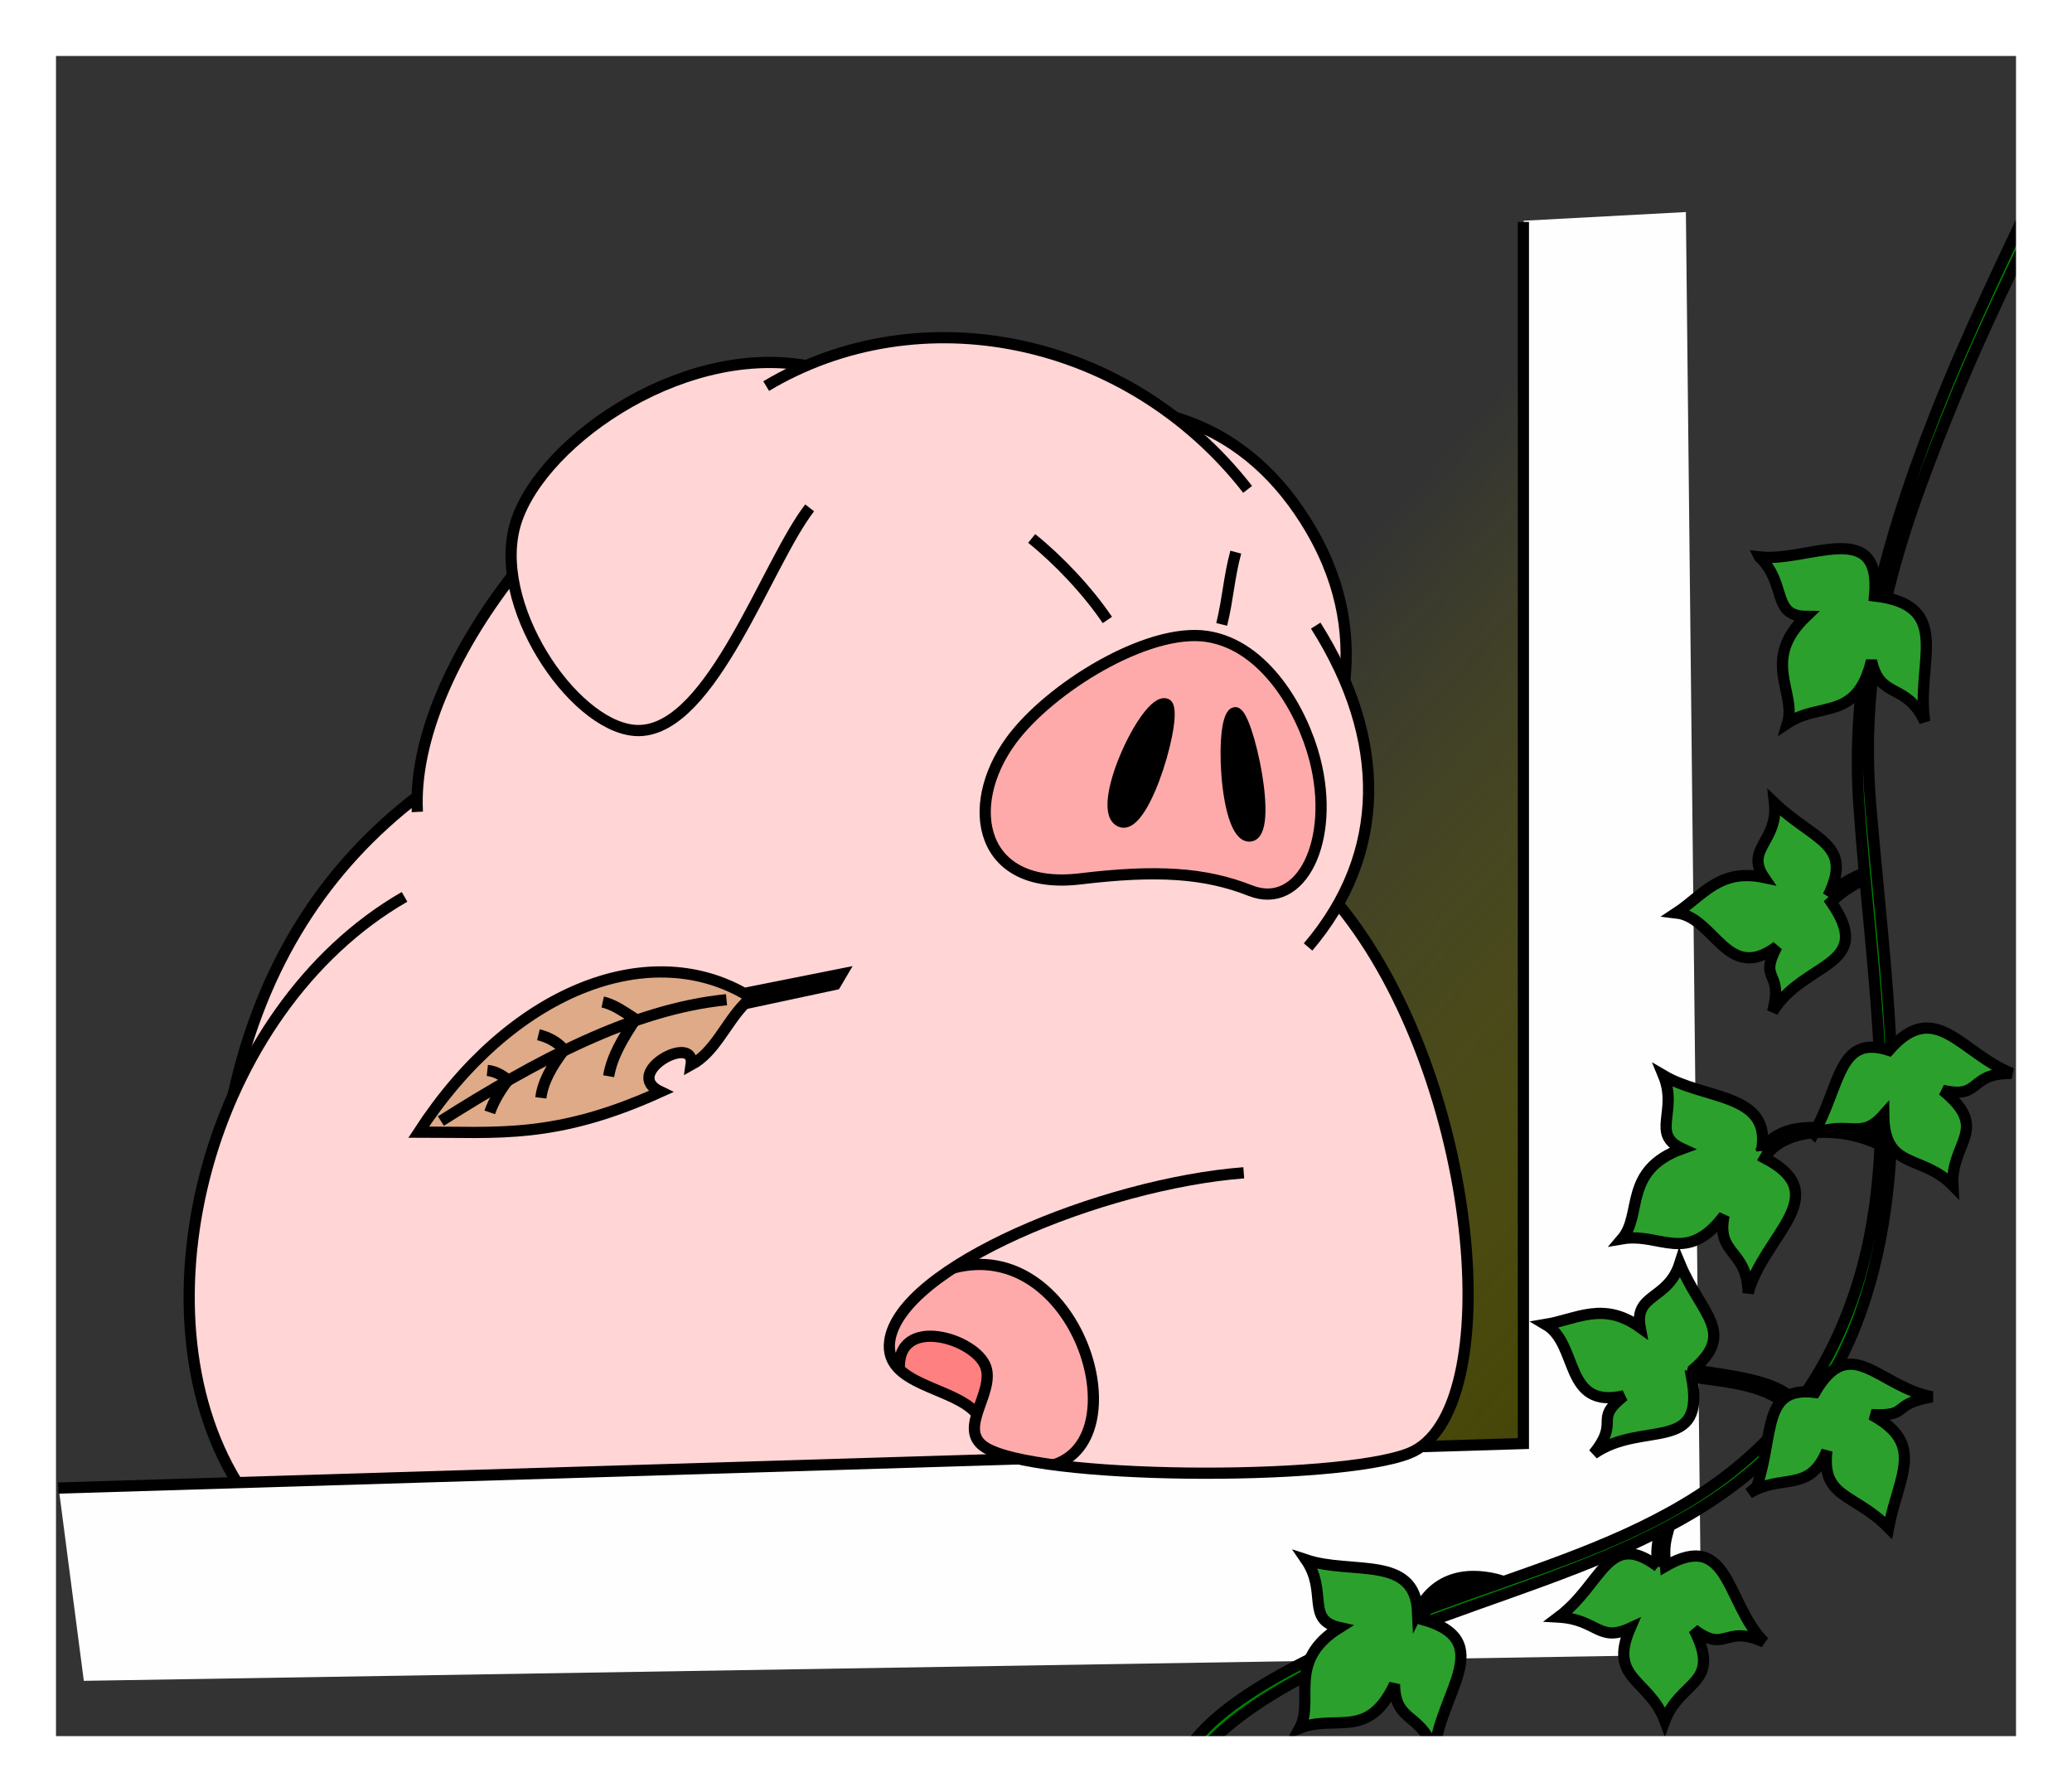 <?xml version="1.0" encoding="UTF-8" standalone="no"?>
<!-- Created with Inkscape (http://www.inkscape.org/) -->

<svg
   xmlns:dc="http://purl.org/dc/elements/1.1/"
   xmlns:cc="http://creativecommons.org/ns#"
   xmlns:rdf="http://www.w3.org/1999/02/22-rdf-syntax-ns#"
   xmlns:svg="http://www.w3.org/2000/svg"
   xmlns="http://www.w3.org/2000/svg"
   xmlns:xlink="http://www.w3.org/1999/xlink"
   xmlns:sodipodi="http://sodipodi.sourceforge.net/DTD/sodipodi-0.dtd"
   xmlns:inkscape="http://www.inkscape.org/namespaces/inkscape"
   width="370"
   height="320"
   id="svg2"
   version="1.1"
   inkscape:version="0.48.4 r9939"
   sodipodi:docname="[04.娯楽]07.郷愁.svg"
   inkscape:export-filename="C:\Users\執安\Desktop\資料\臨時\描画3.png"
   inkscape:export-xdpi="90"
   inkscape:export-ydpi="90"
   enable-background="new">
  <rect width="100%" height="100%" fill="#333333" stroke="none"/>
  <defs
     id="defs4">
    <linearGradient
       id="linearGradient7002">
      <stop
         style="stop-color:#404000;stop-opacity:1;"
         offset="0"
         id="stop7004" />
      <stop
         style="stop-color:#808000;stop-opacity:0;"
         offset="1"
         id="stop7006" />
    </linearGradient>
    <inkscape:perspective
       sodipodi:type="inkscape:persp3d"
       inkscape:vp_x="363.49708 : 943.81603 : 1"
       inkscape:vp_y="0 : 1000 : 0"
       inkscape:vp_z="744.09448 : 526.18109 : 1"
       inkscape:persp3d-origin="372.04724 : 350.78739 : 1"
       id="perspective5056" />
    <linearGradient
       inkscape:collect="always"
       xlink:href="#linearGradient7002"
       id="linearGradient7008"
       x1="285.215"
       y1="273.95"
       x2="174.135"
       y2="173.992"
       gradientUnits="userSpaceOnUse" />
  </defs>
  <sodipodi:namedview
     id="base"
     pagecolor="#ffffff"
     bordercolor="#666666"
     borderopacity="1.0"
     inkscape:pageopacity="0.0"
     inkscape:pageshadow="2"
     inkscape:zoom="2.2164994"
     inkscape:cx="162.57068"
     inkscape:cy="70.585991"
     inkscape:document-units="px"
     inkscape:current-layer="layer14"
     showgrid="false"
     inkscape:window-width="1100"
     inkscape:window-height="694"
     inkscape:window-x="-2"
     inkscape:window-y="-2"
     inkscape:window-maximized="0"
     showguides="true"
     inkscape:guide-bbox="true"
     inkscape:snap-grids="false"
     inkscape:snap-to-guides="false"
     showborder="true"
     inkscape:showpageshadow="false"
     fit-margin-top="0"
     fit-margin-left="0"
     fit-margin-right="0"
     fit-margin-bottom="0"
     inkscape:snap-page="false" />
  <g
     inkscape:groupmode="layer"
     id="layer2"
     inkscape:label="補助線"
     style="display:none"
     sodipodi:insensitive="true">
    <path
       style="fill:none;stroke:#0000ff;stroke-width:1px;stroke-linecap:butt;stroke-linejoin:miter;stroke-opacity:1"
       d="M 10,310 360,10"
       id="path3025"
       inkscape:connector-curvature="0"
       sodipodi:nodetypes="cc" />
    <path
       style="fill:none;stroke:#0000ff;stroke-width:1px;stroke-linecap:butt;stroke-linejoin:miter;stroke-opacity:1"
       d="M 10,10 360,310"
       id="path3027"
       inkscape:connector-curvature="0"
       sodipodi:nodetypes="cc" />
    <path
       style="fill:none;stroke:#ff0000;stroke-width:1px;stroke-linecap:butt;stroke-linejoin:miter;stroke-opacity:1;display:inline"
       d="m 10,0 0,320"
       id="path3006"
       inkscape:connector-curvature="0"
       sodipodi:nodetypes="cc" />
    <path
       style="fill:none;stroke:#ff0000;stroke-width:1px;stroke-linecap:butt;stroke-linejoin:miter;stroke-opacity:1;display:inline"
       d="m 360,0 0,320"
       id="path3010"
       inkscape:connector-curvature="0"
       sodipodi:nodetypes="cc" />
    <path
       style="fill:none;stroke:#ff0000;stroke-width:1px;stroke-linecap:butt;stroke-linejoin:miter;stroke-opacity:1;display:inline"
       d="M 0,10 370,10"
       id="path3016"
       inkscape:connector-curvature="0" />
    <path
       transform="translate(84.716,27.712)"
       style="fill:none;stroke:#ff0000;stroke-width:1px;stroke-linecap:butt;stroke-linejoin:miter;stroke-opacity:1;display:inline"
       d="m -84.716,282.288 370,0"
       id="path3018"
       inkscape:connector-curvature="0"
       sodipodi:nodetypes="cc" />
  </g>
  <g
     inkscape:groupmode="layer"
     id="layer1"
     inkscape:label="室内"
     sodipodi:insensitive="true"
     style="display:inline">
    <path
       style="fill:url(#linearGradient7008);fill-opacity:1;stroke:none"
       d="M 291.157,47.66 32.681,70.437 26.739,286.329 287.195,276.426 z"
       id="path6232"
       inkscape:connector-curvature="0"
       sodipodi:nodetypes="ccccc" />
    <path
       style="fill:none;stroke:none"
       d="M 347.605,48.65 97.052,312.077 359.489,314.058 z"
       id="path7128"
       inkscape:connector-curvature="0" />
  </g>
  <g
     style="display:inline"
     inkscape:label="豚: 胴"
     id="g3163"
     inkscape:groupmode="layer"
     transform="translate(84.716,27.712)"
     sodipodi:insensitive="true">
    <path
       sodipodi:nodetypes="cccccc"
       inkscape:connector-curvature="0"
       id="path5925-4-2"
       d="m -10.199,114.569 c -17.399,12.777 -32.05,39.885 -32.897,53.258 -7.358,14.731 -12.965,43.006 0.807,69.186 l 202.305,-2.213 -12.115,-97.415 z"
       style="fill:#ffd5d5;stroke:none;display:inline" />
    <path
       sodipodi:nodetypes="cc"
       inkscape:connector-curvature="0"
       id="path5923"
       d="m -12.478,132.43 c -35.197,20.26 -48.834,73.757 -29.935,104.534"
       style="fill:none;stroke:#000000;stroke-width:2;stroke-linecap:butt;stroke-linejoin:miter;stroke-opacity:1;display:inline" />
    <path
       sodipodi:nodetypes="cc"
       inkscape:connector-curvature="0"
       id="path5925-4"
       d="m 41.628,195.529 c 5.175,-23.499 16.582,-40.869 33.097,-53.469"
       style="fill:none;stroke:#000000;stroke-width:2;stroke-linecap:butt;stroke-linejoin:miter;stroke-opacity:1;display:inline"
       transform="translate(-84.716,-27.712)" />
  </g>
  <g
     inkscape:groupmode="layer"
     id="layer14"
     inkscape:label="壁"
     style="display:inline"
     sodipodi:insensitive="true">
    <path
       sodipodi:nodetypes="ccccccc"
       inkscape:connector-curvature="0"
       id="path6496-4"
       d="m 272.079,39.413 0,218.132 -261.627,7.95 4.516,34.631 288.863,-4.696 -2.779,-257.566 z"
       style="fill:#fefefe;fill-opacity:1;stroke:none;display:inline" />
    <path
       transform="translate(84.716,27.712)"
       sodipodi:nodetypes="ccc"
       inkscape:connector-curvature="0"
       id="path6496"
       d="m 187.318,11.91 0,218.132 -261.627,7.95"
       style="fill:none;stroke:#000000;stroke-width:2;stroke-linecap:butt;stroke-linejoin:miter;stroke-opacity:1;display:inline" />
  </g>
  <g
     inkscape:groupmode="layer"
     id="layer12"
     inkscape:label="豚: 手"
     style="display:inline"
     sodipodi:insensitive="true">
    <path
       sodipodi:nodetypes="csscsccc"
       inkscape:connector-curvature="0"
       id="path5919-0"
       d="m 239.14,161.621 c 22.708,28.126 31.683,88.265 12.476,97.897 -11.626,5.83 -68.462,3.238 -75.844,-1.18 -1.197,-0.717 -1.99,-4.312 -1.318,-5.939 -4.7,-3.443 -15.205,-5.329 -15.623,-12.957 -0.6,-10.933 37.998,-28.116 63.228,-30.069 l 3.017,-45.276 z"
       style="fill:#ffd5d5;stroke:none;display:inline" />
    <path
       sodipodi:nodetypes="scsccs"
       inkscape:connector-curvature="0"
       id="path5919-0-8"
       d="m 158.871,239.433 c -0.935,7.615 11.699,9.229 15.586,12.922 0,0 -1.027,4.675 1.308,5.99 3.305,1.861 6.934,2.607 12.434,3.241 15.735,-7.918 3.222,-39.858 -17.937,-35.194 -4.244,2.206 -10.849,8.626 -11.391,13.04 z"
       style="fill:#ffaaaa;stroke:none;display:inline" />
    <path
       style="fill:#ff8080;stroke:none"
       d="m 160.625,244.5 c -0.828,-9.811 13.936,-5.781 15.562,-0.25 0.569,1.936 -0.384,5.087 -1.662,8.302 -4.542,-4.188 -11.431,-5.127 -13.901,-8.052 z"
       id="path11742"
       inkscape:connector-curvature="0"
       sodipodi:nodetypes="cscc" />
    <path
       transform="translate(84.716,27.712)"
       sodipodi:nodetypes="csssccsc"
       inkscape:connector-curvature="0"
       id="path5919"
       d="m 154.464,133.949 c 25.051,30.651 30.29,90.844 12.412,97.852 -12.872,5.046 -67.182,4.742 -75.824,-1.183 -4.785,-3.28 1.823,-9.546 0.282,-14.197 -1.708,-5.155 -15.935,-9.493 -15.443,0.375 m 13.779,7.898 c -4.098,-4.867 -16.557,-4.966 -15.516,-12.925 1.724,-13.177 37.998,-28.116 63.228,-30.069"
       style="fill:none;stroke:#000000;stroke-width:2;stroke-linecap:butt;stroke-linejoin:miter;stroke-opacity:1;display:inline" />
    <path
       transform="translate(84.716,27.712)"
       sodipodi:nodetypes="cc"
       inkscape:connector-curvature="0"
       id="path5921"
       d="m 103.485,233.841 c 15.359,-4.929 3.928,-40.964 -17.976,-35.144"
       style="fill:none;stroke:#000000;stroke-width:2;stroke-linecap:butt;stroke-linejoin:miter;stroke-opacity:1;display:inline" />
  </g>
  <g
     inkscape:groupmode="layer"
     id="layer13"
     inkscape:label="豚: 首"
     style="display:inline"
     sodipodi:insensitive="true">
    <path
       sodipodi:nodetypes="ccsccsccc"
       inkscape:connector-curvature="0"
       id="path5927-8"
       d="m 233.579,169.094 c 12.673,-14.114 13.123,-33.082 6.569,-47.553 0.905,-6.105 0.248,-17.911 -7.167,-28.764 -5.814,-8.51 -16.962,-17.859 -23.185,-18.565 -14.533,-12.238 -44.048,-19.239 -65.857,-8.94 -20.744,-5.249 -49.908,14.493 -52.189,29.324 -0.506,3.292 -0.641,6.341 -0.232,8.226 -9.704,13.175 -17.71,29.231 -16.995,42.153 z"
       style="fill:#ffd5d5;stroke:none;display:inline" />
    <path
       transform="translate(84.716,27.712)"
       sodipodi:nodetypes="cc"
       inkscape:connector-curvature="0"
       id="path5907"
       d="m 148.87,141.377 c 14.184,-16.672 14.171,-37.116 1.363,-57.38"
       style="fill:none;stroke:#000000;stroke-width:2;stroke-linecap:butt;stroke-linejoin:miter;stroke-opacity:1;display:inline" />
    <path
       transform="translate(84.716,27.712)"
       sodipodi:nodetypes="cc"
       inkscape:connector-curvature="0"
       id="path5909"
       d="M 138.074,59.668 C 116.6,32.117 79.414,24.877 52.104,41.229"
       style="fill:none;stroke:#000000;stroke-width:2;stroke-linecap:butt;stroke-linejoin:miter;stroke-opacity:1;display:inline" />
    <path
       transform="translate(84.716,27.712)"
       sodipodi:nodetypes="cssc"
       inkscape:connector-curvature="0"
       id="path5911"
       d="M 59.28,37.575 C 36.268,33.492 10.447,52.234 7.054,66.85 c -3.452,14.868 11.616,36.194 22.479,35.881 12.959,-0.374 22.71,-29.946 30.333,-39.761"
       style="fill:none;stroke:#000000;stroke-width:2;stroke-linecap:butt;stroke-linejoin:miter;stroke-opacity:1;display:inline" />
    <path
       inkscape:connector-curvature="0"
       id="path5913"
       d="m 220.672,98.594 c -1.243,4.653 -1.346,8.087 -2.509,12.9"
       style="fill:none;stroke:#000000;stroke-width:2;stroke-linecap:butt;stroke-linejoin:miter;stroke-opacity:1;display:inline"
       sodipodi:nodetypes="cc" />
    <path
       inkscape:connector-curvature="0"
       id="path5915"
       d="m 184.234,96.145 c 4.767,3.839 9.959,9.304 13.507,14.556"
       style="fill:none;stroke:#000000;stroke-width:2;stroke-linecap:butt;stroke-linejoin:miter;stroke-opacity:1;display:inline"
       sodipodi:nodetypes="cc" />
    <path
       sodipodi:nodetypes="ssssss"
       inkscape:connector-curvature="0"
       id="path5917"
       d="m 215.529,113.636 c 10.393,1.564 17.04,13.339 19.26,21.92 3.76,14.539 -2.424,27.058 -11.503,23.474 -8.109,-3.201 -16.695,-3.751 -30.399,-2.104 -17.935,2.155 -20.923,-12.926 -12.358,-24.67 6.811,-9.338 24.35,-20.224 35.001,-18.621 z"
       style="fill:#ffaaaa;stroke:#000000;stroke-width:2;stroke-linecap:butt;stroke-linejoin:miter;stroke-opacity:1;display:inline" />
    <path
       transform="translate(84.716,27.712)"
       sodipodi:nodetypes="cc"
       inkscape:connector-curvature="0"
       id="path5925"
       d="M -10.186,117.258 C -10.901,104.335 -3.775,88.644 6.775,75.081"
       style="fill:none;stroke:#000000;stroke-width:2;stroke-linecap:butt;stroke-linejoin:miter;stroke-opacity:1;display:inline" />
    <path
       transform="translate(84.716,27.712)"
       sodipodi:nodetypes="csc"
       inkscape:connector-curvature="0"
       id="path5927"
       d="m 125.094,46.8 c 10.061,2.974 17.647,9.562 23.178,18.259 6.584,10.354 8.07,20.031 7.155,28.699"
       style="fill:none;stroke:#000000;stroke-width:2;stroke-linecap:butt;stroke-linejoin:miter;stroke-opacity:1;display:inline" />
    <path
       sodipodi:nodetypes="sss"
       inkscape:connector-curvature="0"
       id="path5929"
       d="m 220.6,127.258 c 2.139,-0.066 7.06,21.961 2.506,22.023 -4.491,0.061 -5.352,-21.935 -2.506,-22.023 z"
       style="fill:#000000;stroke:#000000;stroke-width:2;stroke-linecap:butt;stroke-linejoin:miter;stroke-opacity:1;display:inline" />
    <path
       sodipodi:nodetypes="sss"
       inkscape:connector-curvature="0"
       id="path5931"
       d="m 208.213,125.712 c 2.434,0.852 -3.633,22.54 -8.009,21.01 -5.049,-1.766 4.498,-22.239 8.009,-21.01 z"
       style="fill:#000000;stroke:#000000;stroke-width:2;stroke-linecap:butt;stroke-linejoin:miter;stroke-opacity:1;display:inline" />
  </g>
  <g
     inkscape:groupmode="layer"
     id="layer3"
     inkscape:label="植物"
     style="display:inline"
     sodipodi:insensitive="true">
    <path
       style="fill:#008000;stroke:#000000;stroke-width:2;stroke-linecap:butt;stroke-linejoin:miter;stroke-opacity:1;display:inline"
       d="m 363.789,33.765 c -0.655,1.111 -10.919,22.361 -16.263,35.391 -9.995,24.373 -17.345,49.147 -15.6,74.376 2.205,31.863 7.991,61.224 -0.7,87.183 -12.653,37.79 -44.343,44.799 -73.805,55.63 -14.513,5.335 -38.398,15.029 -45.419,26.231 l 0.983,2.438 c 8.081,-12.225 31.459,-21.532 45.47,-26.647 30.543,-11.149 62.989,-19.488 74.765,-56.847 8.421,-26.717 3.441,-56.208 0.803,-88.199 -2.276,-27.599 5.805,-49.635 15.341,-72.906 5.437,-13.267 15.8,-34.406 16.56,-35.581 z"
       id="path7070"
       inkscape:connector-curvature="0"
       sodipodi:nodetypes="cssssccsssscc" />
    <path
       style="fill:#2ca02c;stroke:#000000;stroke-width:2;stroke-linecap:butt;stroke-linejoin:miter;stroke-opacity:1;display:inline"
       d="m 314.595,205.292 c 1.698,-10.144 -10.09,-8.864 -17.548,-13.252 2.644,6.407 -2.34,10.479 3.333,13.074 -10.607,3.837 -7.012,11.745 -10.72,16.087 6.879,-1.169 11.487,4.72 18.21,-4.141 -1.451,7.085 4.147,5.937 4.305,13.807 2.739,-10.285 15.69,-17.457 2.962,-24.088 2.925,-5.237 13.087,-5.97 20.452,-2.402 l 0.061,-1.465 c -8.823,-1.632 -16.915,-3.396 -21.055,2.379 z"
       id="path6229-4"
       inkscape:connector-curvature="0"
       sodipodi:nodetypes="cccccccccc" />
    <path
       style="fill:#2ca02c;stroke:#000000;stroke-width:2;stroke-linecap:butt;stroke-linejoin:miter;stroke-opacity:1;display:inline"
       d="m 314.18,99.447 c 5.008,4.792 2.095,10.531 8.332,10.612 -8.151,7.797 -1.667,13.577 -3.303,19.047 5.82,-3.849 12.415,-0.326 14.983,-11.147 1.537,7.067 6.193,3.755 9.518,10.889 -1.651,-10.514 5.306,-20.805 -8.965,-22.434 1.327,-14.194 -11.971,-5.969 -20.566,-6.968 z"
       id="path6229"
       inkscape:connector-curvature="0"
       sodipodi:nodetypes="ccccccc" />
    <path
       style="fill:#2ca02c;stroke:#000000;stroke-width:2;stroke-linecap:butt;stroke-linejoin:miter;stroke-opacity:1;display:inline"
       d="m 326.506,159.861 c 4.462,-9.267 -2.477,-9.67 -9.639,-16.49 0.751,6.891 -5.347,8.184 -1.85,13.31 -7.948,-1.683 -10.887,3.193 -15.659,6.329 6.932,0.798 9.013,12.64 17.942,6.009 -3.37,6.399 1.274,4.058 -0.771,11.659 5.501,-9.111 18.552,-7.944 10.457,-19.614 1.951,-1.867 3.843,-3.023 5.712,-3.903 l -0.456,-1.045 c -2.038,0.935 -4.025,1.996 -5.736,3.747 z"
       id="path6229-1"
       inkscape:connector-curvature="0"
       sodipodi:nodetypes="cccccccccc" />
    <path
       style="fill:#2ca02c;stroke:#000000;stroke-width:2;stroke-linecap:butt;stroke-linejoin:miter;stroke-opacity:1;display:inline"
       d="m 323.891,202.411 c 6.492,-2.429 8.384,1.304 12.488,-3.351 0.084,9.974 6.773,6.914 12.351,12.622 -0.443,-7.781 6.805,-9.998 -1.826,-17.013 7.033,1.686 4.484,-3.103 12.355,-2.998 -9.073,-3.576 -13.65,-13.625 -21.946,-4.128 -9.069,-2.938 -8.581,6.244 -13.422,14.868 z"
       id="path6229-1-7"
       inkscape:connector-curvature="0"
       sodipodi:nodetypes="ccccccc" />
    <path
       style="fill:#2ca02c;stroke:#000000;stroke-width:2;stroke-linecap:butt;stroke-linejoin:miter;stroke-opacity:1;display:inline"
       d="m 302.319,244.569 c 7.827,-6.673 1.435,-9.837 -2.36,-18.969 -2.098,6.606 -8.199,5.325 -7.071,11.427 -6.59,-4.751 -11.249,-1.479 -16.881,-0.54 6.018,3.531 3.135,15.205 13.983,12.748 -5.669,4.491 -0.475,4.227 -5.417,10.353 8.714,-6.111 20.18,0.232 17.492,-13.715 6.653,0.944 13.698,1.398 17.66,5.705 l 1.088,-0.975 c -2.802,-4.062 -11.228,-4.872 -18.494,-6.033 z"
       id="path6229-1-0"
       inkscape:connector-curvature="0"
       sodipodi:nodetypes="cccccccccc" />
    <path
       style="fill:#2ca02c;stroke:#000000;stroke-width:2;stroke-linecap:butt;stroke-linejoin:miter;stroke-opacity:1;display:inline"
       d="m 296.079,279.726 c -8.991,-6.74 -9.844,3.087 -17.757,9.019 6.92,0.402 7.142,4.581 12.777,1.982 -3.954,9.157 3.401,9.062 6.196,16.537 2.739,-7.296 10.265,-6.395 5.206,-16.3 5.751,4.385 5.356,-1.026 12.512,2.251 -6.854,-6.938 -6.116,-20.213 -17.609,-13.564 -0.32,-3.591 -0.031,-4.392 0.667,-7.021 l -1.631,0.887 c -0.434,1.954 -0.813,3.341 -0.361,6.21 z"
       id="path6229-1-7-9"
       inkscape:connector-curvature="0"
       sodipodi:nodetypes="cccccccccc" />
    <path
       style="fill:#2ca02c;stroke:#000000;stroke-width:2;stroke-linecap:butt;stroke-linejoin:miter;stroke-opacity:1;display:inline"
       d="m 312.327,266.638 c 5.917,-3.611 10.756,0.048 13.906,-7.574 -1.01,8.553 4.805,7.437 11.011,13.739 1.772,-9.308 6.721,-14.955 -3.079,-20.214 7.225,0.328 3.117,-1.793 10.866,-3.176 -9.586,-1.799 -14.577,-11.678 -20.93,-0.785 -9.461,-1.173 -7.248,7.402 -10.373,16.785 z"
       id="path6229-1-7-4"
       inkscape:connector-curvature="0"
       sodipodi:nodetypes="cccccccc" />
    <path
       style="fill:#2ca02c;stroke:#000000;stroke-width:2;stroke-linecap:butt;stroke-linejoin:miter;stroke-opacity:1;display:inline"
       d="m 253.144,287.82 c -0.457,-10.275 -11.718,-6.562 -19.927,-9.296 3.924,5.714 -0.101,10.737 5.989,12.09 -9.572,5.967 -4.406,12.95 -7.125,17.971 6.484,-2.579 12.219,2.218 16.945,-7.851 0.06,7.232 5.295,4.941 7.092,12.604 0.532,-10.63 11.7,-20.348 -2.132,-24.176 1.768,-5.732 8.829,-6.837 12.753,-6.124 l 1.673,-0.703 c -5.917,-1.82 -12.043,-1.045 -15.267,5.484 z"
       id="path6229-4-8"
       inkscape:connector-curvature="0"
       sodipodi:nodetypes="cccccccccc" />
    <path
       style="fill:#deaa87;stroke:#000000;stroke-width:2;stroke-linecap:butt;stroke-linejoin:miter;stroke-opacity:1;display:inline"
       d="m 132.889,177.387 c -17.331,-9.821 -41.655,-0.54 -58.12,24.763 14.1,-0.027 24.394,1.32 43.182,-7.204 -7.083,-3.356 6.342,-10.64 5.468,-4.804 4.254,-2.3 6.145,-7.413 9.547,-10.917 l 16.208,-3.469 1.08,-1.83 z"
       id="path7108"
       inkscape:connector-curvature="0"
       sodipodi:nodetypes="cccccccc" />
    <path
       style="fill:none;stroke:#000000;stroke-width:2;stroke-linecap:butt;stroke-linejoin:miter;stroke-opacity:1;display:inline"
       d="M 78.731,200.17 C 95.861,189.339 112.93,180.184 129.733,178.507"
       id="path7112"
       inkscape:connector-curvature="0"
       sodipodi:nodetypes="cc" />
    <path
       style="fill:none;stroke:#000000;stroke-width:2;stroke-linecap:butt;stroke-linejoin:miter;stroke-opacity:1;display:inline"
       d="m 90.841,192.881 c -1.136,-0.809 -2.201,-1.575 -3.816,-1.747"
       id="path7114"
       inkscape:connector-curvature="0"
       sodipodi:nodetypes="cc" />
    <path
       style="fill:none;stroke:#000000;stroke-width:2;stroke-linecap:butt;stroke-linejoin:miter;stroke-opacity:1;display:inline"
       d="m 100.728,187.426 c -1.261,-1.42 -2.825,-2.231 -4.58,-2.662"
       id="path7118"
       inkscape:connector-curvature="0"
       sodipodi:nodetypes="cc" />
    <path
       style="fill:none;stroke:#000000;stroke-width:2;stroke-linecap:butt;stroke-linejoin:miter;stroke-opacity:1;display:inline"
       d="m 113.633,182.079 c -1.966,-1.229 -3.883,-2.703 -6.004,-3.157"
       id="path7120"
       inkscape:connector-curvature="0"
       sodipodi:nodetypes="cc" />
    <path
       style="fill:none;stroke:#000000;stroke-width:2;stroke-linecap:butt;stroke-linejoin:miter;stroke-opacity:1;display:inline"
       d="m 90.79,192.786 c -1.346,1.689 -2.644,3.818 -3.332,5.837"
       id="path7122"
       inkscape:connector-curvature="0"
       sodipodi:nodetypes="cc" />
    <path
       style="fill:none;stroke:#000000;stroke-width:2;stroke-linecap:butt;stroke-linejoin:miter;stroke-opacity:1;display:inline"
       d="m 100.666,187.55 c -2.144,2.827 -3.75,5.653 -4.085,8.48"
       id="path7124"
       inkscape:connector-curvature="0"
       sodipodi:nodetypes="cc" />
    <path
       style="fill:none;stroke:#000000;stroke-width:2;stroke-linecap:butt;stroke-linejoin:miter;stroke-opacity:1;display:inline"
       d="m 113.385,182.141 c -2.062,3.153 -4.068,6.327 -4.704,10.027"
       id="path7126"
       inkscape:connector-curvature="0"
       sodipodi:nodetypes="cc" />
  </g>
  <g
     inkscape:groupmode="layer"
     id="layer7"
     inkscape:label="枠面"
     style="display:inline"
     sodipodi:insensitive="true">
    <path
       style="fill:#ffffff;stroke:none;display:inline"
       d="m 0,0 0,320 370,0 0,-320 -10,10 0,300 -350,0 0,-300 350,0 10,-10 z"
       id="path21072"
       inkscape:connector-curvature="0"
       sodipodi:nodetypes="ccccccccccc" />
  </g>
</svg>
